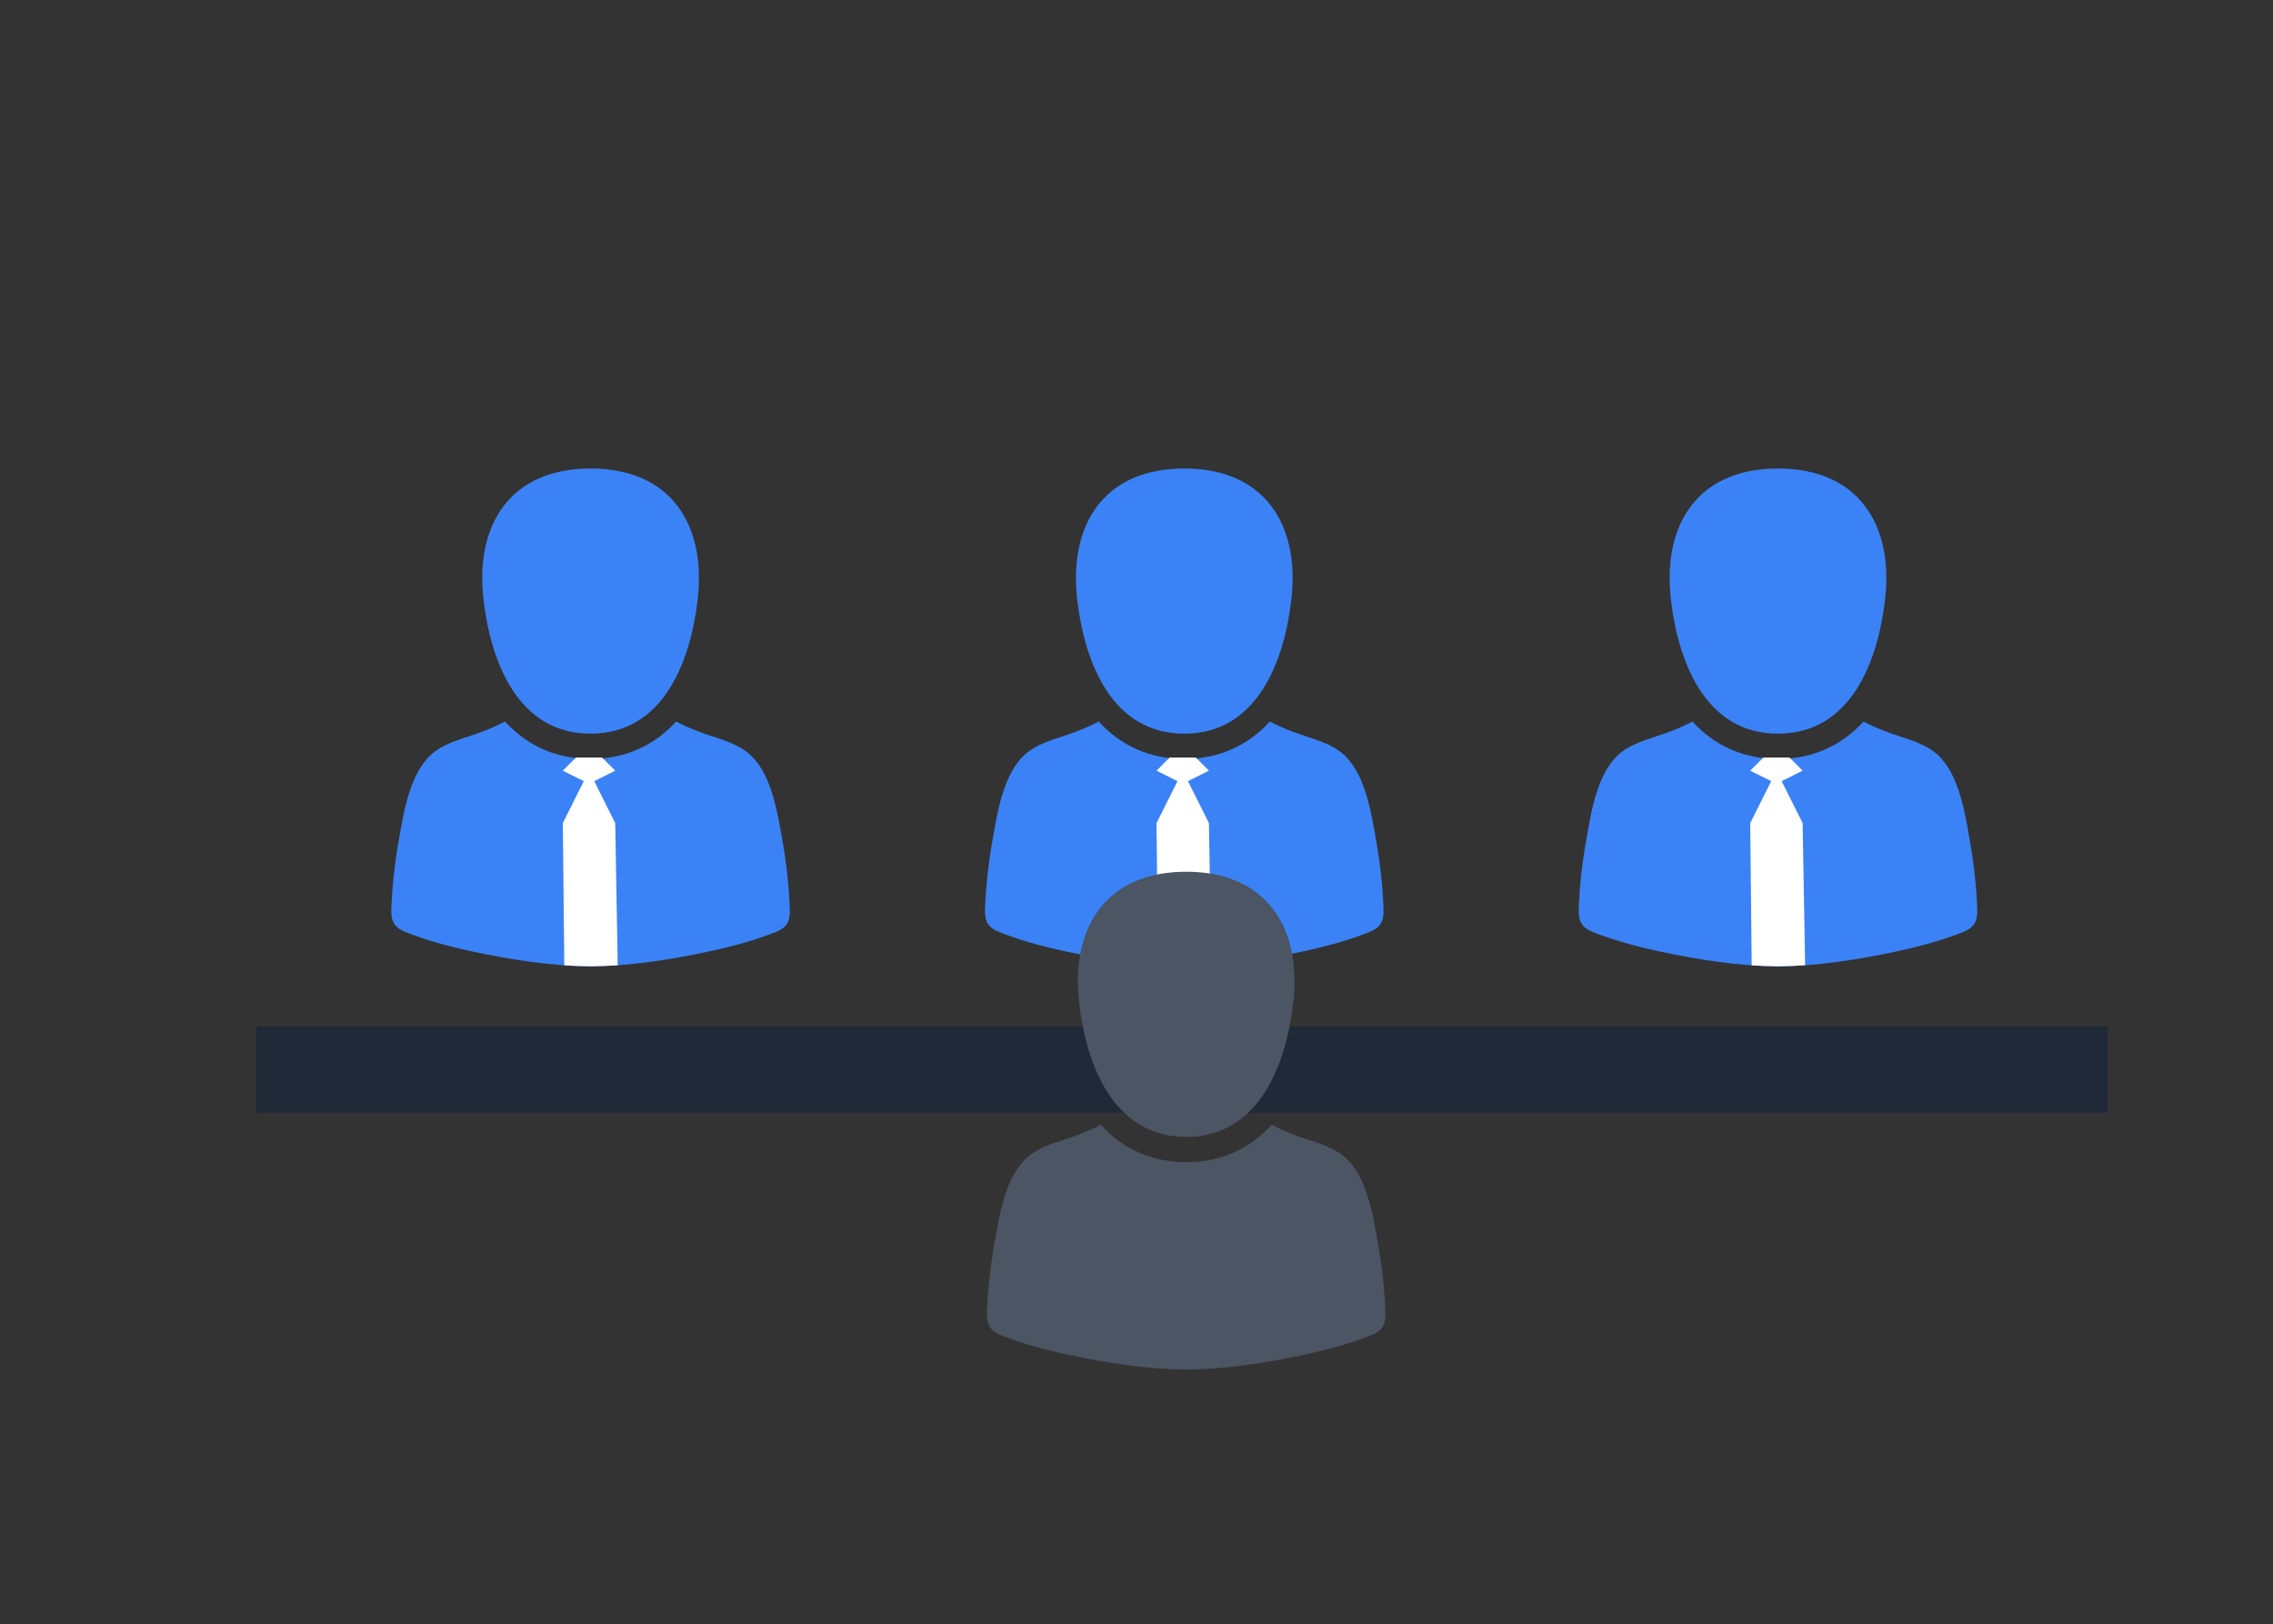 <?xml version="1.0" encoding="utf-8"?>
<svg xmlns="http://www.w3.org/2000/svg" xmlns:xlink="http://www.w3.org/1999/xlink" version= "1.1" width="914px" height="653px" viewBox="109 781 914 653">
<rect x="109" y="781" width="914" height="653" fill="#333333" stroke="none"/>
<g id="layer1">
<g style="fill:rgb(31, 41, 55); fill-opacity:1.0; stroke-linejoin: miter">
<path d="M212.132,1193.704L584.375,1193.705L956.619,1193.705Q956.619,1211.061,956.619,1228.418Q584.375,1228.418,212.132,1228.419Q212.132,1211.062,212.132,1193.704"/>
</g>
<g style="fill:rgb(59, 130, 246); fill-opacity:1.0; stroke-linejoin: miter">
<path d="M823.95,1075.989C853.569,1075.986,864.228,1046.332,867.018,1021.968C870.455,991.957,856.264,969.37,823.95,969.37C791.643,969.37,777.445,991.956,780.883,1021.968C783.676,1046.329,794.329,1075.992,823.95,1075.989 Z"/>
</g>
<g style="fill:rgb(59, 130, 246); fill-opacity:1.0; stroke-linejoin: miter">
<path d="M904.073,1146.608C903.75,1137.155,902.642,1127.659,900.992,1118.352C898.994,1107.079,896.45,1090.552,886.607,1083.206C880.915,1078.959,873.544,1077.565,867.028,1075.003C863.856,1073.757,861.015,1072.52,858.348,1071.111C849.348,1080.981,837.613,1086.144,823.945,1086.144C810.282,1086.144,798.548,1080.981,789.548,1071.111C786.881,1072.52,784.04,1073.758,780.869,1075.003C774.352,1077.565,766.981,1078.958,761.289,1083.206C751.446,1090.553,748.903,1107.08,746.904,1118.352C745.254,1127.658,744.146,1137.155,743.823,1146.608C743.572,1153.93,747.187,1154.956,753.313,1157.167C760.984,1159.934,768.903,1161.987,776.875,1163.67C792.272,1166.922,808.143,1169.421,823.946,1169.533C839.749,1169.42,855.62,1166.922,871.017,1163.671C878.989,1161.988,886.909,1159.934,894.579,1157.167C900.706,1154.957,904.321,1153.931,904.071,1146.608 Z"/>
</g>
<g style="fill:rgb(255, 255, 255); fill-opacity:1.0; stroke-linejoin: miter">
<path d="M818.055,1085.601L828.589,1085.601L833.856,1090.868L823.322,1096.134L812.788,1090.868L818.055,1085.601"/>
</g>
<g style="fill:rgb(255, 255, 255); fill-opacity:1.0; stroke-linejoin: miter">
<path d="M823.322,1090.868L821.215,1095.081L812.788,1111.935L813.377,1169.121C816.906,1169.365,820.427,1169.508,823.946,1169.533C827.583,1169.507,831.225,1169.355,834.863,1169.096L833.856,1111.935L825.428,1095.081L823.322,1090.868 Z"/>
</g>
<g style="fill:rgb(59, 130, 246); fill-opacity:1.0; stroke-linejoin: miter">
<path d="M585.216,1075.989C614.835,1075.986,625.493,1046.331,628.283,1021.968C631.721,991.957,617.53,969.37,585.216,969.37C552.909,969.37,538.711,991.956,542.148,1021.968C544.942,1046.329,555.595,1075.993,585.216,1075.989 Z"/>
</g>
<g style="fill:rgb(59, 130, 246); fill-opacity:1.0; stroke-linejoin: miter">
<path d="M665.339,1146.608C665.016,1137.155,663.908,1127.659,662.258,1118.352C660.26,1107.079,657.716,1090.552,647.873,1083.207C642.181,1078.959,634.81,1077.565,628.293,1075.003C625.122,1073.757,622.281,1072.52,619.614,1071.111C610.614,1080.981,598.879,1086.144,585.21,1086.144C571.548,1086.144,559.814,1080.981,550.814,1071.111C548.147,1072.52,545.306,1073.758,542.134,1075.003C535.618,1077.565,528.247,1078.958,522.556,1083.206C512.712,1090.553,510.169,1107.081,508.17,1118.352C506.52,1127.659,505.412,1137.155,505.089,1146.608C504.838,1153.93,508.454,1154.957,514.579,1157.167C522.25,1159.934,530.169,1161.987,538.141,1163.67C553.538,1166.922,569.409,1169.421,585.212,1169.533C601.014,1169.421,616.885,1166.922,632.282,1163.67C640.255,1161.988,648.174,1159.934,655.844,1157.167C661.972,1154.957,665.587,1153.931,665.337,1146.608 Z"/>
</g>
<g style="fill:rgb(255, 255, 255); fill-opacity:1.0; stroke-linejoin: miter">
<path d="M579.321,1085.601L589.855,1085.601L595.121,1090.868L584.588,1096.134L574.053,1090.868L579.321,1085.601"/>
</g>
<g style="fill:rgb(255, 255, 255); fill-opacity:1.0; stroke-linejoin: miter">
<path d="M584.588,1090.868L582.481,1095.081L574.053,1111.935L574.643,1169.121C578.171,1169.365,581.693,1169.508,585.212,1169.533C588.849,1169.507,592.491,1169.355,596.129,1169.096L595.121,1111.935L586.694,1095.081L584.588,1090.868 Z"/>
</g>
<g style="fill:rgb(59, 130, 246); fill-opacity:1.0; stroke-linejoin: miter">
<path d="M346.482,1075.989C376.1,1075.986,386.759,1046.332,389.549,1021.968C392.987,991.957,378.795,969.37,346.482,969.37C314.175,969.37,299.977,991.956,303.414,1021.968C306.207,1046.329,316.861,1075.992,346.482,1075.989 Z"/>
</g>
<g style="fill:rgb(59, 130, 246); fill-opacity:1.0; stroke-linejoin: miter">
<path d="M426.605,1146.608C426.282,1137.155,425.174,1127.659,423.524,1118.352C421.525,1107.079,418.982,1090.552,409.139,1083.206C403.447,1078.959,396.076,1077.565,389.559,1075.003C386.388,1073.757,383.547,1072.52,380.88,1071.111C371.88,1080.981,360.144,1086.144,346.477,1086.144C332.814,1086.144,321.08,1080.981,312.08,1071.111C309.413,1072.52,306.572,1073.758,303.4,1075.003C296.884,1077.565,289.513,1078.958,283.821,1083.206C273.978,1090.553,271.435,1107.08,269.436,1118.352C267.786,1127.659,266.678,1137.155,266.355,1146.608C266.104,1153.93,269.719,1154.957,275.845,1157.167C283.516,1159.934,291.435,1161.987,299.407,1163.67C314.804,1166.922,330.675,1169.421,346.478,1169.533C362.281,1169.421,378.151,1166.922,393.548,1163.671C401.52,1161.988,409.44,1159.934,417.11,1157.167C423.238,1154.957,426.853,1153.931,426.602,1146.608 Z"/>
</g>
<g style="fill:rgb(255, 255, 255); fill-opacity:1.0; stroke-linejoin: miter">
<path d="M340.586,1085.601L351.12,1085.601L356.387,1090.868L345.853,1096.134L335.32,1090.868L340.586,1085.601"/>
</g>
<g style="fill:rgb(255, 255, 255); fill-opacity:1.0; stroke-linejoin: miter">
<path d="M345.854,1090.868L343.747,1095.081L335.32,1111.935L335.909,1169.121C339.437,1169.365,342.959,1169.508,346.478,1169.533C350.115,1169.507,353.757,1169.355,357.395,1169.096L356.387,1111.935L347.96,1095.081L345.854,1090.868 Z"/>
</g>
<g style="fill:rgb(75, 85, 99); fill-opacity:1.0; stroke-linejoin: miter">
<path d="M585.981,1238.115C615.6,1238.112,626.259,1208.457,629.048,1184.094C632.486,1154.083,618.295,1131.496,585.981,1131.496C553.674,1131.496,539.476,1154.082,542.913,1184.094C545.707,1208.455,556.36,1238.118,585.981,1238.115 Z"/>
</g>
<g style="fill:rgb(75, 85, 99); fill-opacity:1.0; stroke-linejoin: miter">
<path d="M666.104,1308.734C665.781,1299.281,664.673,1289.785,663.023,1280.478C661.025,1269.205,658.481,1252.677,648.638,1245.332C642.946,1241.085,635.575,1239.691,629.058,1237.129C625.887,1235.883,623.046,1234.646,620.379,1233.237C611.379,1243.107,599.644,1248.269,585.976,1248.27C572.313,1248.27,560.579,1243.107,551.579,1233.237C548.912,1234.646,546.071,1235.884,542.9,1237.129C536.383,1239.691,529.012,1241.084,523.321,1245.332C513.477,1252.679,510.934,1269.206,508.935,1280.478C507.285,1289.785,506.177,1299.281,505.854,1308.734C505.603,1316.056,509.219,1317.082,515.344,1319.293C523.015,1322.06,530.934,1324.113,538.906,1325.797C554.303,1329.048,570.174,1331.547,585.977,1331.659C601.78,1331.546,617.651,1329.048,633.047,1325.797C641.02,1324.114,648.939,1322.06,656.609,1319.294C662.737,1317.083,666.352,1316.057,666.102,1308.734 Z"/>
</g>
</g>
</svg>
